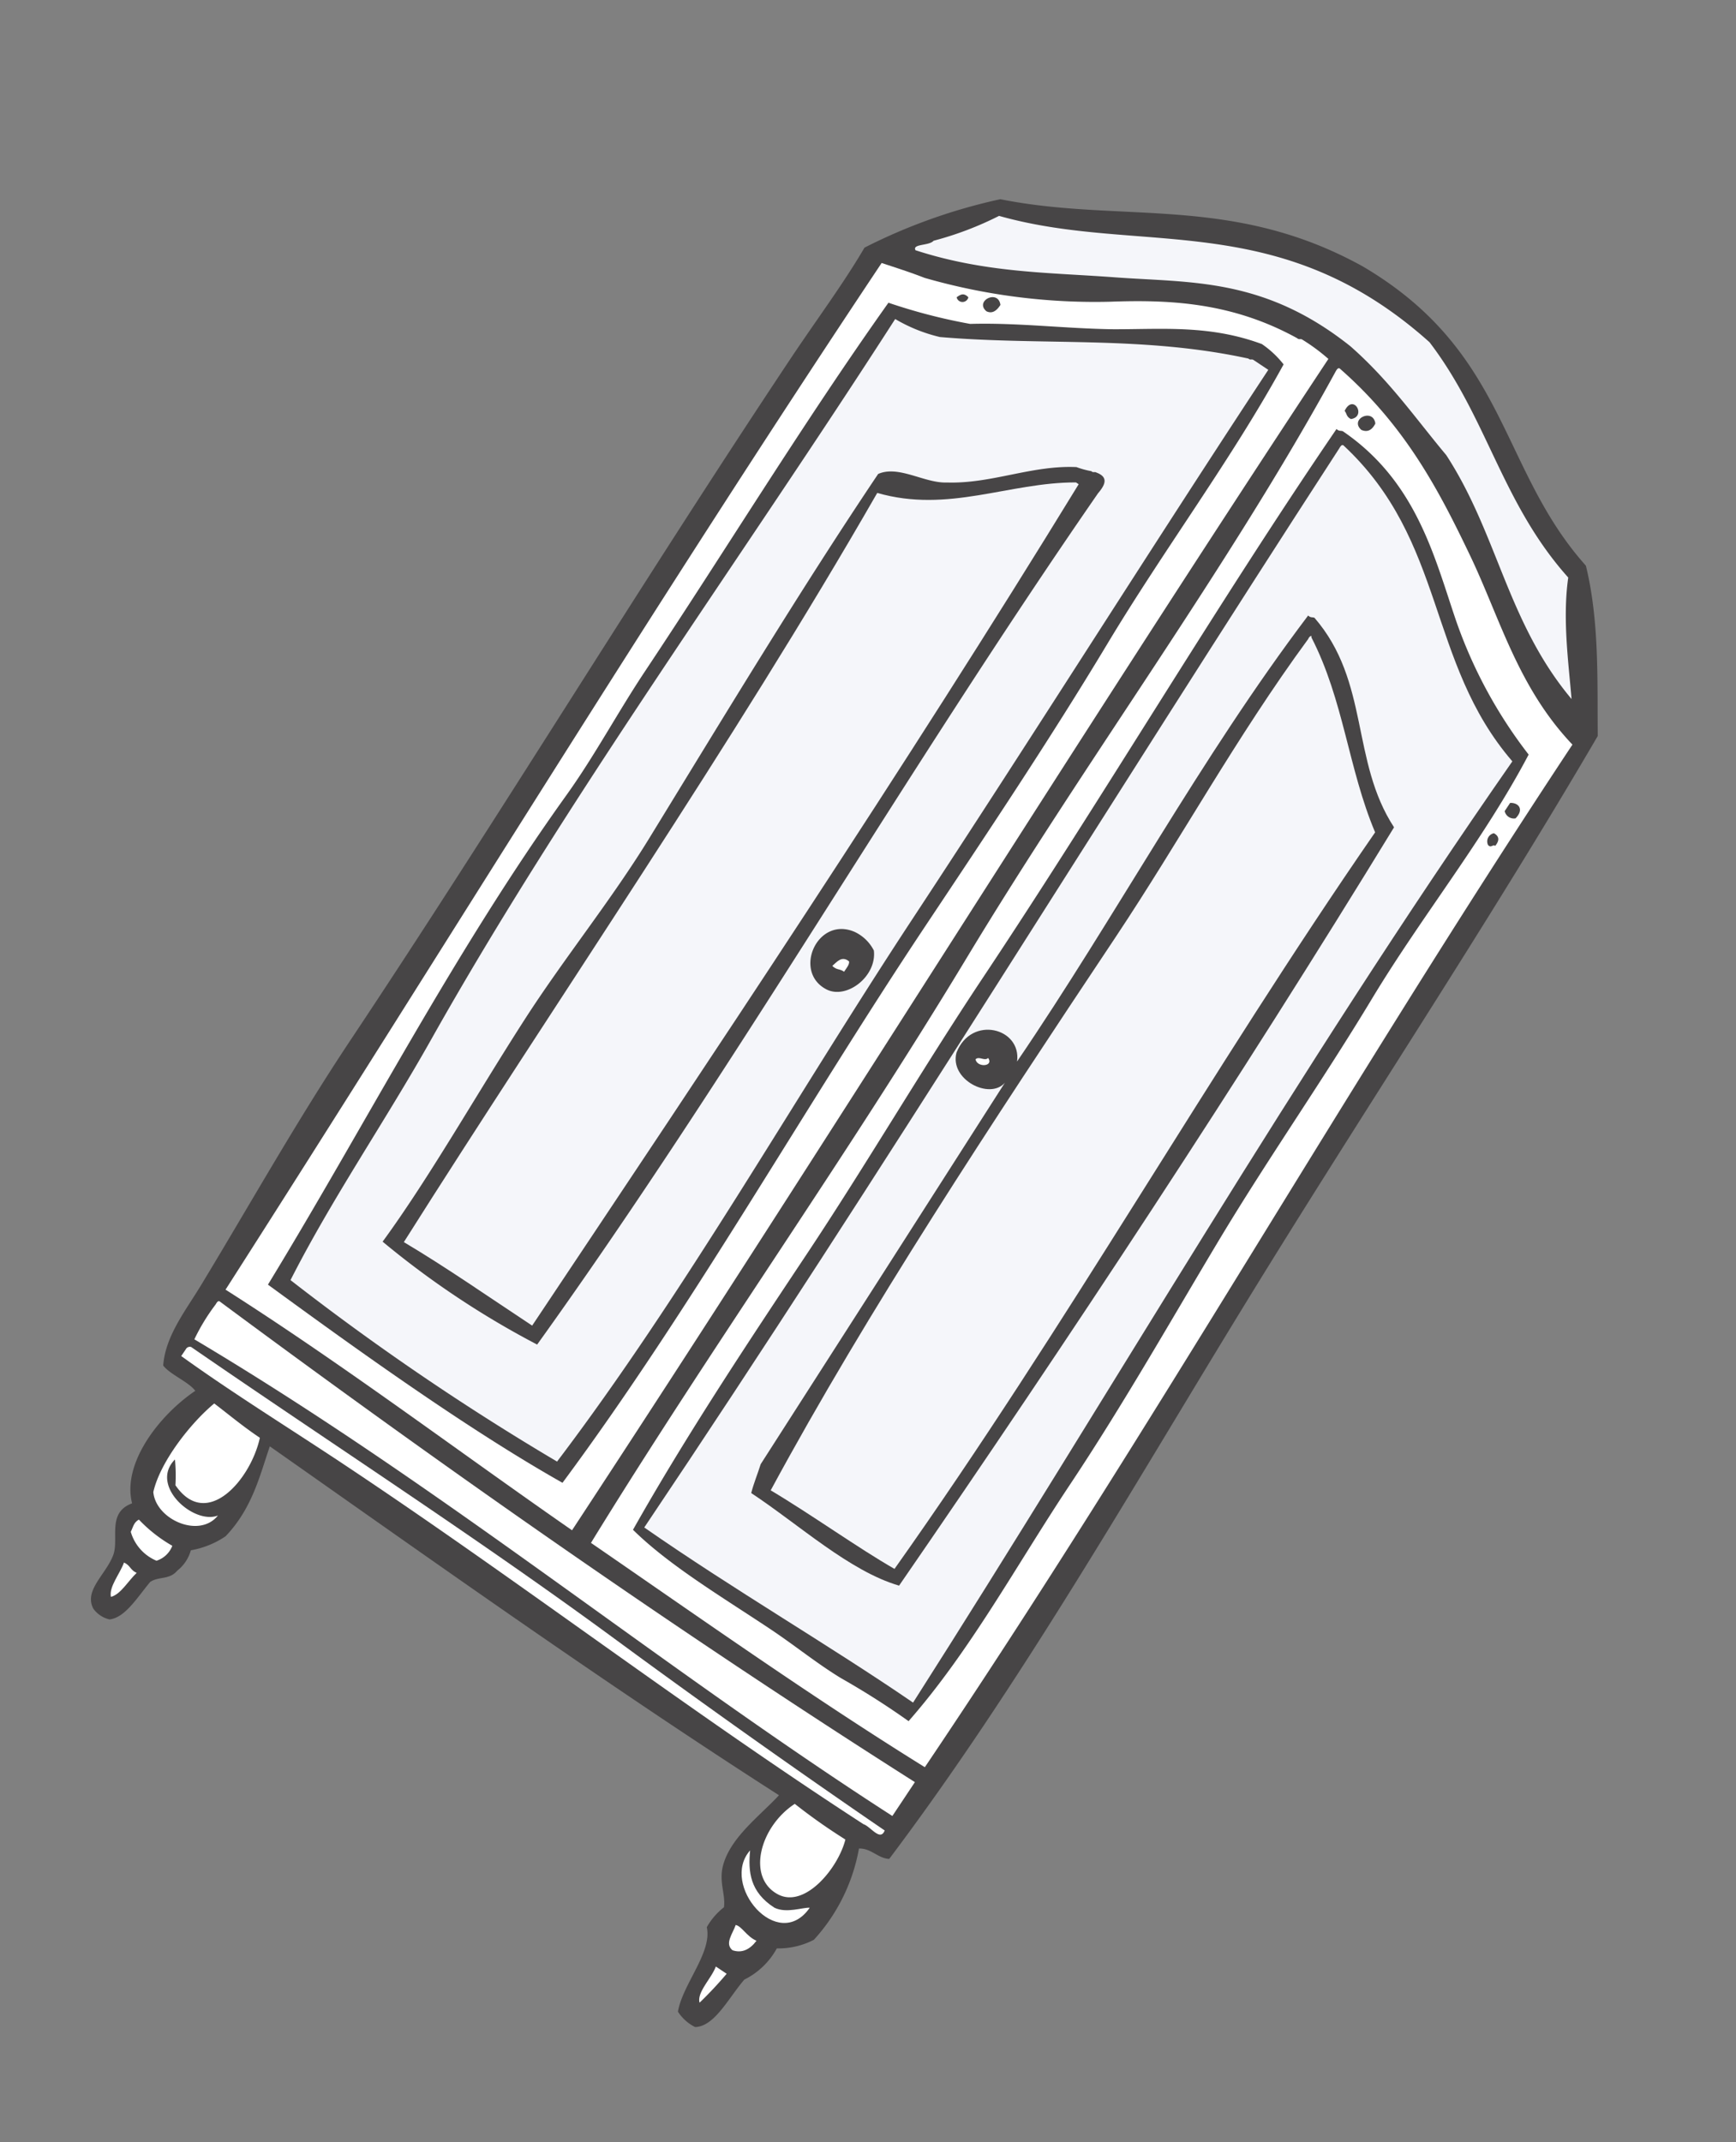 <svg xmlns="http://www.w3.org/2000/svg" width="133.842" height="165.131" viewBox="0 0 133.842 165.131">
  <rect x="0" y="0" width="133.842" height="165.131" fill="#808080" stroke="none"/>
  <g id="Group_2423" data-name="Group 2423" transform="translate(61.208) rotate(25)">
    <path id="Path_545" data-name="Path 545" d="M48.415.075c-11.491-.791-18.24,4.866-27.5,7.115A43.49,43.49,0,0,0,13,15c-.286,3.131-1,6.587-1.533,10.054C8.28,45.964,6.029,66.588,2.9,87.116c-1.129,7.4-1.687,14.916-2.459,21.978C.194,111.371-.4,113.8.414,115.945c.792.411,2.282.305,3.065.722-1.728,2.882-2.765,7.461-.749,9.919-1.483,1.487.274,2.9.368,4.246.113,1.607-.91,3.4.349,4.371a2.116,2.116,0,0,0,1.491.227c1.035-.641,1.216-2.442,1.617-3.944.416-.684,1.283-.756,1.525-1.674a3.02,3.02,0,0,0,.284-1.861,6.852,6.852,0,0,0,1.971-2.112c.964-2.848.4-5.4.162-7.722C26.149,120.9,41.805,123.8,57.44,125.9c-.661,2.05-1.963,4.418-1.642,6.608.2,1.378,1.149,2.037,1.445,3.012a5.168,5.168,0,0,0-.55,1.951c1.213,1.576.164,4.77.737,6.842a3.367,3.367,0,0,0,1.7.514c1.345-.668,1.385-3.114,1.893-4.919a5.755,5.755,0,0,0,1.254-3.238,5.935,5.935,0,0,0,2.309-1.808,14.087,14.087,0,0,0,.178-7.845c.812-.423,1.678.071,2.452-.262,3.484-16.41,4.88-33.644,6.807-50.522,1.942-17,4.555-34.131,6.121-51.007-1.906-4-3.652-8.113-6.375-11.512C64.529,9.749,61.368,1.311,48.415.075Z" transform="translate(0)" fill="#474546" fill-rule="evenodd"/>
    <path id="Path_546" data-name="Path 546" d="M39.013,1.38c-14.965-4.527-23,3.379-34.193,5.2a25.532,25.532,0,0,1-3.765,3.87c-.135.507-1.421.91-.953,1.253,5.674-.7,10.044-2.8,14.8-4.6C20.385,5.025,25.33,2.24,33.622,4.241c3.894,1.14,6.911,2.925,10.24,4.481,6.189,3.86,9.7,9.689,16.7,12.957C59.2,19.294,57.3,16.362,56.373,13.3,49.3,10.271,45.548,4.8,39.013,1.38Z" transform="translate(16.548 1.817)" fill="#f5f6fa" fill-rule="evenodd"/>
    <path id="Path_547" data-name="Path 547" d="M43.89.07C38.162-.319,33.71,1.531,29.636,3.613A47.379,47.379,0,0,1,15.887,7.995c-1.192.075-2.332.226-3.482.359-4.766,31.092-8.254,62.1-12.4,93.1,10.684,1.4,21.441,3.694,32.049,5.52C37.23,71.543,41.493,35.722,46.746.5A14.645,14.645,0,0,0,44.282,0C44.122-.015,44.085.134,43.89.07ZM22.071,7.413c-.073.552-.289.906-.772.9C20.115,7.987,21.4,6.367,22.071,7.413Zm-2.49.51a.463.463,0,0,1-.82.382C18.925,8.03,19.072,7.73,19.581,7.923Zm21,19.708c-.893,8.5-2.223,17.093-3.523,25.624-2.592,17.017-3.856,34.271-7.217,50.713-8.356-.651-18.59-2.582-27.037-4.246C4.411,85.4,4.94,70.577,7.721,55.769c.687-3.658.879-7.436,1.454-11.206,1.708-11.211,2.959-22.533,5-33.654a43.631,43.631,0,0,0,6.4-1.183c3.243-1.63,6.838-2.786,10.176-4.291,3.4-1.574,6.569-3.455,10.866-3.806a7.514,7.514,0,0,1,2.178.713C43.248,10.715,41.479,19.071,40.581,27.631Z" transform="translate(2.293 7.159)" fill="#fff" fill-rule="evenodd"/>
    <path id="Path_548" data-name="Path 548" d="M14.056,0c-.151,0-.166.175-.182.353C12.771,17.666,9.1,35.493,7.2,53.309S1.979,89.169,0,106.439c10.012,1.681,20.48,3.579,30.636,4.793,4.928-31.174,7.261-61.3,11.939-92.538-5.705-2.24-9.2-6.5-13.349-9.906C24.964,5.287,20.537,1.881,14.056,0Zm4.289,2.686c-.021.62-.3.889-.772.9C16.367,3.23,17.675,1.643,18.345,2.686Zm-1.851.479c-.4,0-.458-.25-.708-.362C15.815,1.253,17.53,2.491,16.494,3.165ZM40.12,24.8c.572-.306,1.213-.018.882.9a.727.727,0,0,1-.995-.152Q40.064,25.17,40.12,24.8Zm.36,3.484c-.248-.037-.208.314-.533.172a.643.643,0,0,1,.027-1.012C40.471,27.478,40.607,27.783,40.479,28.281Zm-.64-7.464c-.359,7.419-2.2,14.711-2.993,22.149-.78,7.347-2.071,14.605-2.833,21.92-.745,7.186-1.326,14.543-2.44,21.853S30.035,101.574,28,108.545a60.033,60.033,0,0,0-6.1-.8c-2.159-.234-4.342-.789-6.557-1.126-4.455-.678-9.139-1.149-12.833-2.463.629-8.167,1.877-16.477,3.142-24.793S7.693,62.6,8.971,54.214c2.552-16.761,4.187-33.74,6.838-49.882.251.091.341-.036.515-.049,6.776,1.109,10.483,5.792,14.045,9.506A36.192,36.192,0,0,0,39.839,20.817Z" transform="translate(36.081 7.957)" fill="#fff" fill-rule="evenodd"/>
    <path id="Path_549" data-name="Path 549" d="M36.912.07c-8.159,1.842-14.759,5.8-22.257,8.547a12.317,12.317,0,0,1-3.712.2C7.931,30.969,3.595,53.148,1.992,74.247,1.444,81.47.242,88.546,0,95.659a195.781,195.781,0,0,0,24.536,3.992c3.431-15.91,4.722-32.91,7.171-49.578C34.159,33.386,36.294,16.322,38.669.21L37.3,0C37.143-.015,37.107.134,36.912.07ZM27.978,57.887c-2.95-.114-3.04-4.87.115-4.935a3.168,3.168,0,0,1,1.931.675C31.087,55.35,29.713,57.954,27.978,57.887Zm2.816-43.51C26.335,40.5,24.148,66.593,19.333,92.127a67.752,67.752,0,0,1-14.15-2.155c1.189-6.02,1.755-13.312,2.691-20.162.761-5.57,2.166-11.164,2.8-16.718C11.942,42,13.123,30.911,14.8,20.195c1.138-1.3,3.56-.857,5.078-1.641,3.157-1.348,5.368-3.987,8.554-5.3a6.745,6.745,0,0,0,1.174-.2c.195.066.23-.085.389-.068C31.012,12.9,31.023,13.55,30.794,14.377Z" transform="translate(6.527 10.17)" fill="#f5f6fa" fill-rule="evenodd"/>
    <path id="Path_550" data-name="Path 550" d="M13.591,0c-.149,0-.166.175-.181.353C8.825,33.068,5.124,65.627,0,98.381c8.306,1.439,16.65,2.178,24.488,3.476C28.245,73.445,30.663,45.58,35.7,16.575,26.471,12.418,23.929,3.342,13.591,0Zm6.1,94.142c-3.924.6-8.934-.993-13.338-1.651-.143-.738-.177-1.557-.28-2.328q2.34-17.315,4.637-34.6c-.487,1.708-3.994,1.6-4.362-.538-.187-3.105,3.749-3.839,4.522-1.344,2.183-13.394,2.913-27.119,5.811-40.641.248.092.338-.035.514-.048,5.956,2.67,7.19,8.816,12.387,12.046C27.027,47.688,23.541,71.353,19.7,94.142Z" transform="translate(39.303 13.203)" fill="#f5f6fa" fill-rule="evenodd"/>
    <path id="Path_551" data-name="Path 551" d="M9.986.088C9.978-.118,9.807.07,9.824.318,7.985,9.546,7.438,18.486,6.076,27.43,3.472,44.511.937,61.538,0,77.3c3.618.363,8.014,1.188,11.21,1.454,4.162-22.822,5.815-44.95,9.589-67.115C16.837,8.053,14.295,3.421,9.986.088Z" transform="translate(46.928 27.57)" fill="#f5f6fa" fill-rule="evenodd"/>
    <path id="Path_552" data-name="Path 552" d="M8.673,7.208C6.787,29.376,2.783,53.191,0,74.971c3.768.375,7.771,1.074,11.686,1.652,3.759-24.49,7.87-51.015,10.778-76.585L22.216,0C17.53,2.17,14.306,6.328,8.673,7.208Z" transform="translate(13.208 24.511)" fill="#f5f6fa" fill-rule="evenodd"/>
    <path id="Path_553" data-name="Path 553" d="M0,.893C.453,1.06.617.831,1.012.92c.05-.33.155-.7.009-.888C.342-.141.207.421,0,.893Z" transform="translate(34.148 65.332)" fill="#fff" fill-rule="evenodd"/>
    <path id="Path_554" data-name="Path 554" d="M.839,0C.7.367.135.141,0,.508.4,1.052,1.529.41.839,0Z" transform="translate(47.199 67.578)" fill="#fff" fill-rule="evenodd"/>
    <path id="Path_555" data-name="Path 555" d="M.382.352A15.449,15.449,0,0,0,.033,3.474c22.181,2.231,43.088,7.659,64.3,10.557q.237-1.549.472-3.1C43.1,8.109,21.24,4.223.563,0,.413,0,.4.175.382.352Z" transform="translate(1.704 109.625)" fill="#fff" fill-rule="evenodd"/>
    <path id="Path_556" data-name="Path 556" d="M.4,0A.343.343,0,0,0,.1.334C.064.541.033.748,0,.956c4.951.938,10,1.524,15.144,2.307C31.237,5.714,46.8,9.174,62.917,11.429c.573-.073,1.755.685,1.69-.252C56.854,9.9,48.037,8.3,39.525,6.594,26.629,4.013,13.4,2.193.4,0Z" transform="translate(1.365 113.74)" fill="#fff" fill-rule="evenodd"/>
    <path id="Path_557" data-name="Path 557" d="M1.473,6.977C5.127,9.134,6.555,4.154,5.827.911,4.3.674,2.944.312,1.521,0,.528,2.09-.362,5.8.149,8.172c1.066,1.843,4.744,1.768,5.279-.465C4.059,9.154-.364,7.866.6,5.193A13.02,13.02,0,0,1,1.473,6.977Z" transform="translate(3.695 116.932)" fill="#fff" fill-rule="evenodd"/>
    <path id="Path_558" data-name="Path 558" d="M.914,0C-.77,2.7-.092,6.7,2.661,6.87,5.022,7.017,6.042,3.1,5.612.843A43.9,43.9,0,0,1,.914,0Z" transform="translate(57.91 125.987)" fill="#fff" fill-rule="evenodd"/>
    <path id="Path_559" data-name="Path 559" d="M.108,0C-.9,3.375,5.41,6.3,6.143,2.061c-.516.2-1.423,1.158-2.462,1.149C1.441,2.913.656,1.543.108,0Z" transform="translate(57.11 130.696)" fill="#fff" fill-rule="evenodd"/>
    <path id="Path_560" data-name="Path 560" d="M.013,1.118A3.455,3.455,0,0,0,2.753,2.3,1.933,1.933,0,0,0,3.372.741,11.218,11.218,0,0,1,.183,0C-.081.371.021.664.013,1.118Z" transform="translate(3.551 127.5)" fill="#fff" fill-rule="evenodd"/>
    <path id="Path_561" data-name="Path 561" d="M0,.015C.075.73-.182,1.69.6,1.884,1.348,1.8,1.784,1.291,1.967.441,1.138.463.46-.1,0,.015Z" transform="translate(58.641 136.359)" fill="#fff" fill-rule="evenodd"/>
    <path id="Path_562" data-name="Path 562" d="M.254,2.825c.6-.478.682-1.672,1.018-2.512C.716.319.6-.005.05,0,.134.93-.223,2.184.254,2.825Z" transform="translate(4.042 130.984)" fill="#fff" fill-rule="evenodd"/>
    <path id="Path_563" data-name="Path 563" d="M.233,3.055a30.411,30.411,0,0,0,.95-2.9L.189,0C.278.963-.31,2.426.233,3.055Z" transform="translate(58.416 139.922)" fill="#fff" fill-rule="evenodd"/>
  </g>
</svg>
